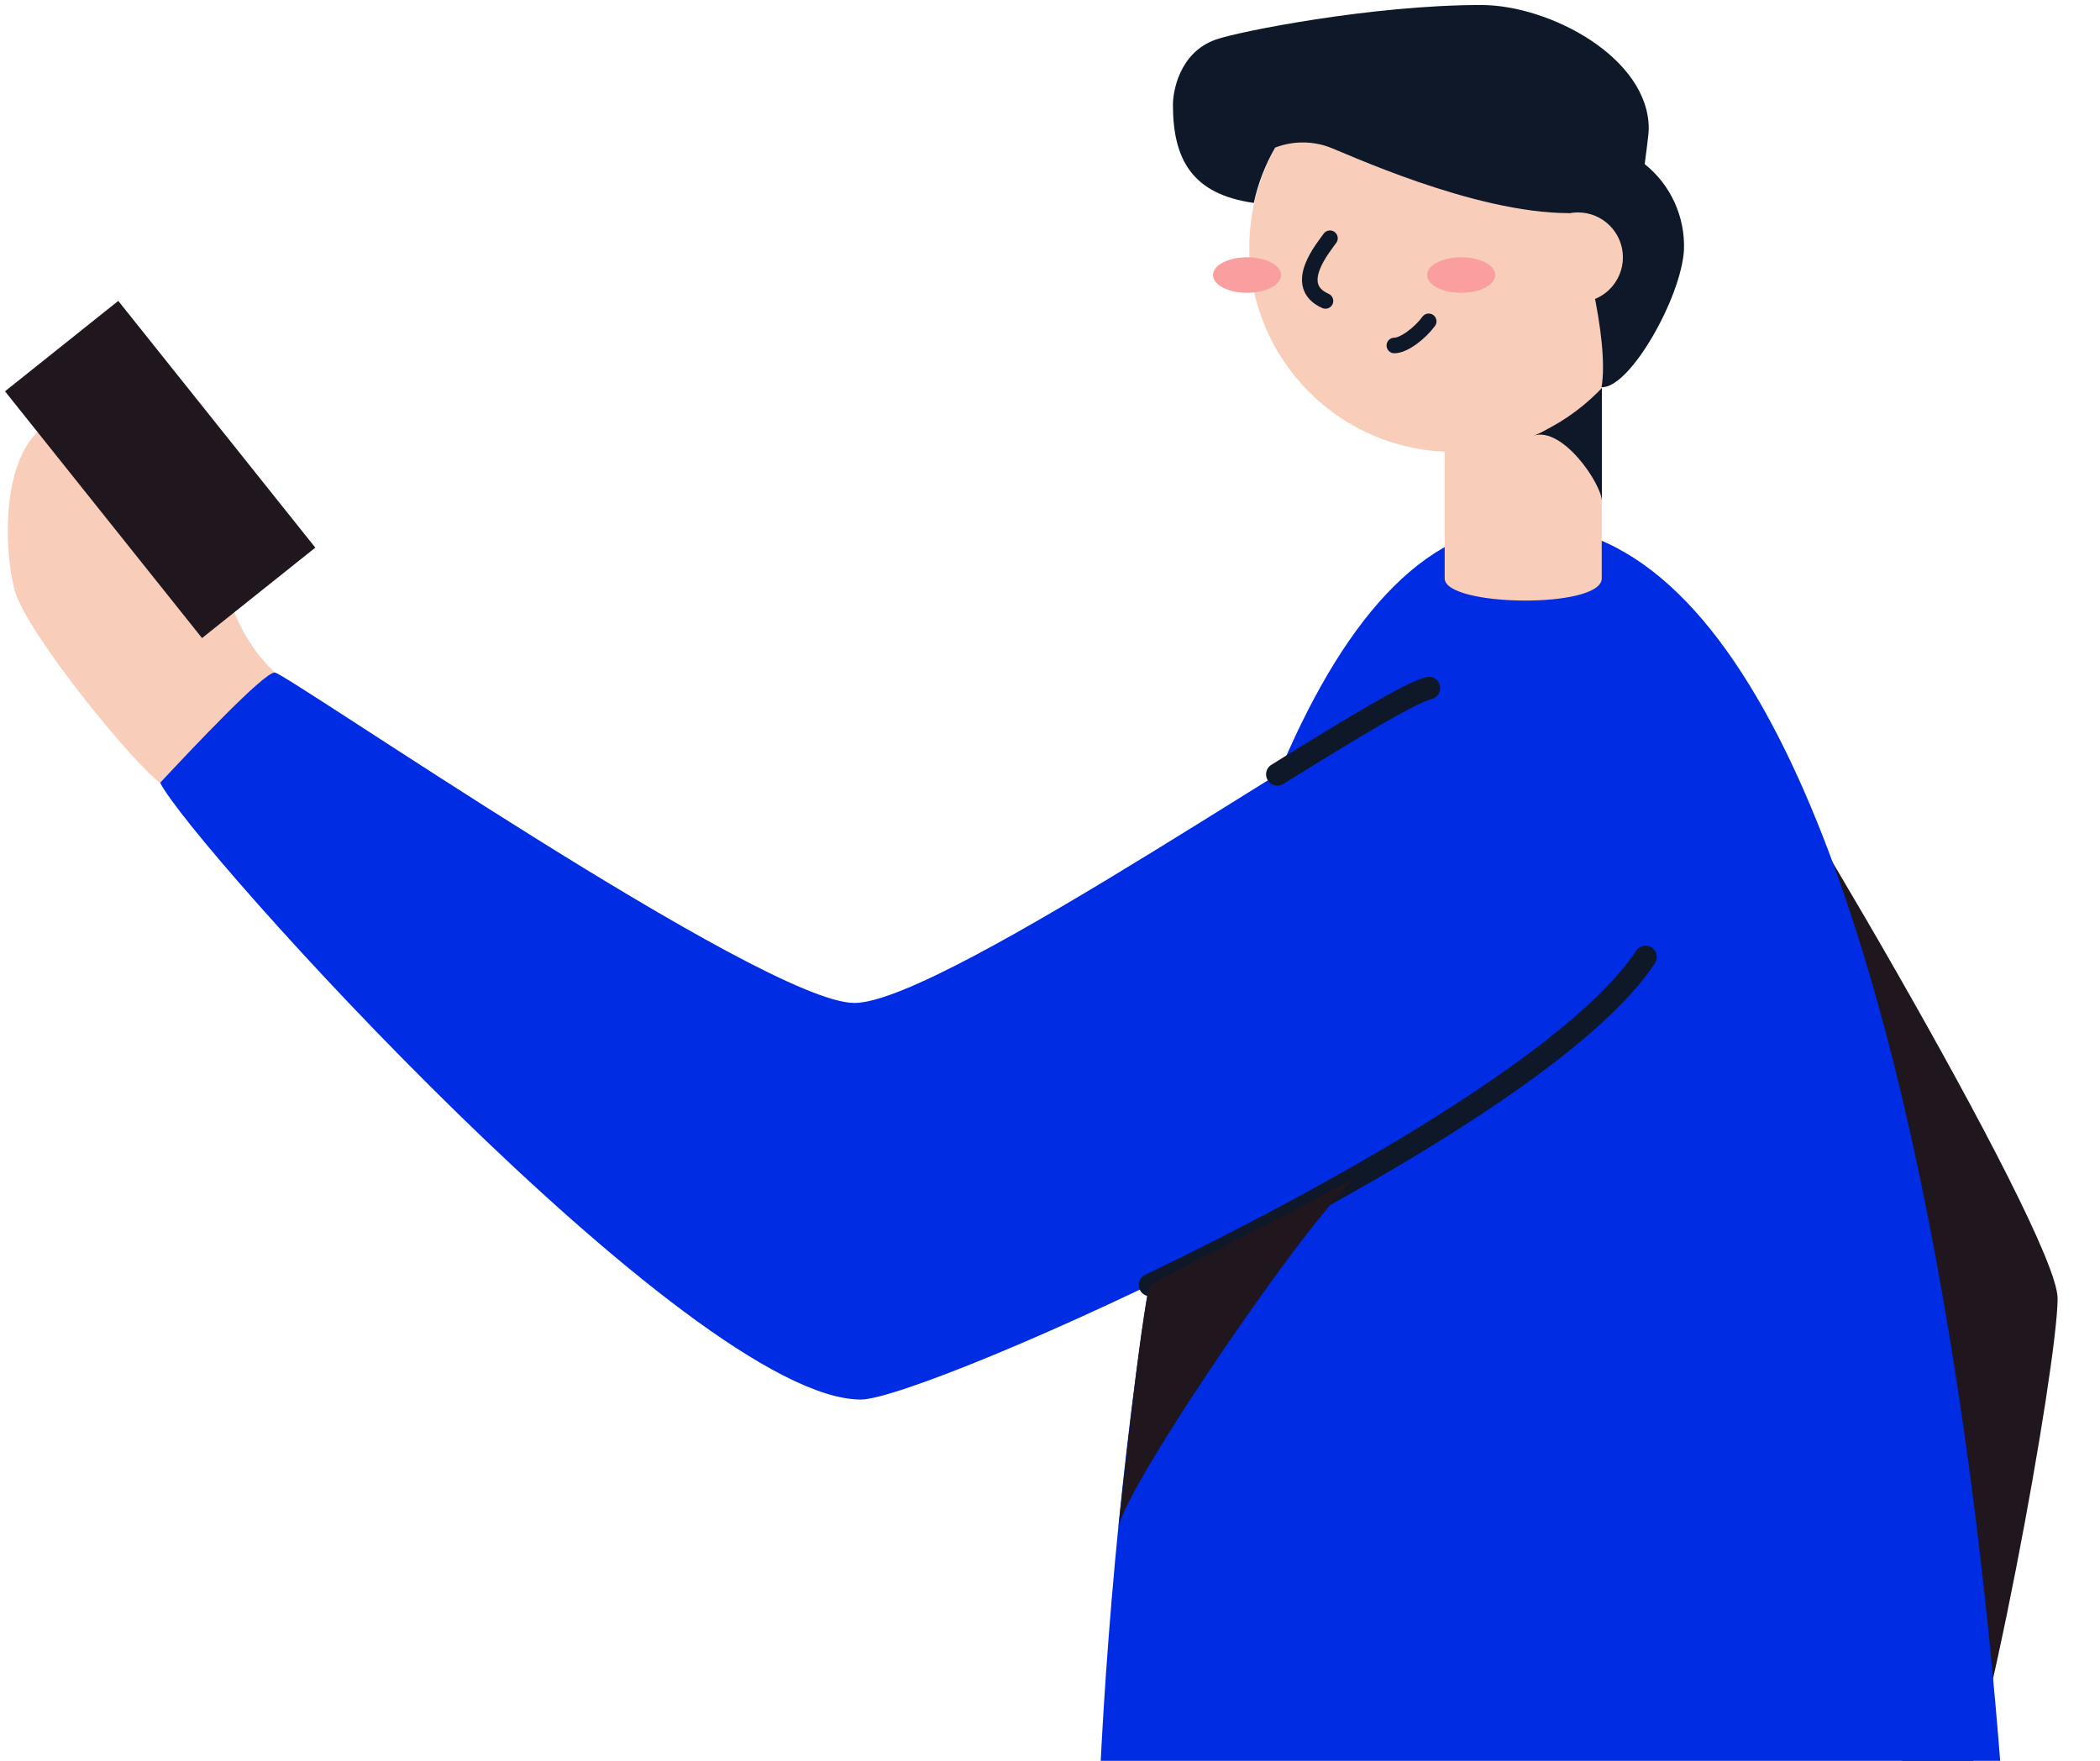 <svg width="93" height="78" viewBox="0 0 93 78" fill="none" xmlns="http://www.w3.org/2000/svg">
<g clip-path="url(#clip0_1_189)">
<path d="M7.094 34.68C5.972 33.894 1.217 28.113 0.657 26.17C0.096 24.227 -0.325 16.904 5.221 18.568C10.767 20.233 8.263 26.101 12.175 29.799" fill="#F8CDBA"/>
<path d="M5.238 13.329L0.221 17.334L8.947 28.265L13.964 24.259L5.238 13.329Z" fill="#1F161E"/>
<path d="M75.802 29.799C77.166 31.069 91.123 54.574 91.123 57.516C91.123 60.459 87.902 78.305 86.05 82.112C84.199 85.92 75.802 29.799 75.802 29.799Z" fill="#1F161E"/>
<path d="M67.591 23.258C87.68 23.258 90.305 94.052 88.889 96.899C87.472 99.746 52.344 99.415 49.497 96.899C46.65 94.382 49.115 23.258 67.591 23.258Z" fill="#002DE3"/>
<path d="M63.979 25.622C63.979 26.883 70.934 26.979 70.934 25.622V17.173H63.979V25.622Z" fill="#F8CDBA"/>
<path d="M70.942 22.21C70.942 21.459 69.204 18.864 67.9 19.303C69.538 18.725 70.347 16.752 70.942 17.156V22.21Z" fill="#0F1828"/>
<path d="M64.371 20.016C69.366 20.016 73.415 15.966 73.415 10.971C73.415 5.975 69.366 1.926 64.371 1.926C59.375 1.926 55.326 5.975 55.326 10.971C55.326 15.966 59.375 20.016 64.371 20.016Z" fill="#F8CDBA"/>
<path d="M55.226 12.97C56.059 12.97 56.734 12.618 56.734 12.183C56.734 11.749 56.059 11.397 55.226 11.397C54.393 11.397 53.718 11.749 53.718 12.183C53.718 12.618 54.393 12.97 55.226 12.97Z" fill="#FA9E9F"/>
<path d="M64.71 12.97C65.543 12.97 66.218 12.618 66.218 12.183C66.218 11.749 65.543 11.397 64.71 11.397C63.877 11.397 63.201 11.749 63.201 12.183C63.201 12.618 63.877 12.97 64.71 12.97Z" fill="#FA9E9F"/>
<path d="M58.898 10.554C58.62 10.958 57.16 12.649 58.699 13.331" stroke="#0F1828" stroke-width="0.69" stroke-miterlimit="10" stroke-linecap="round"/>
<path d="M61.75 15.304C62.184 15.304 62.901 14.743 63.271 14.235" stroke="#0F1828" stroke-width="0.69" stroke-miterlimit="10" stroke-linecap="round"/>
<path d="M73.016 5.699C73.016 2.561 68.639 0.222 65.592 0.222C60.741 0.222 54.83 1.404 53.857 1.748C52.222 2.317 51.944 4.06 51.944 4.642C51.944 7.085 52.813 8.606 55.526 8.989C55.711 8.127 56.031 7.3 56.473 6.537C57.224 6.249 58.052 6.235 58.812 6.498C59.498 6.737 65.236 9.441 69.482 9.441C70.047 10.236 71.29 15.091 70.925 17.151C72.168 17.225 74.459 13.179 74.576 11.066C74.602 10.341 74.459 9.62 74.157 8.961C73.855 8.301 73.403 7.721 72.837 7.268C72.894 6.811 73.016 5.946 73.016 5.699Z" fill="#0F1828"/>
<path d="M69.882 13.392C70.981 13.392 71.872 12.5 71.872 11.401C71.872 10.302 70.981 9.41 69.882 9.41C68.782 9.41 67.891 10.302 67.891 11.401C67.891 12.5 68.782 13.392 69.882 13.392Z" fill="#F8CDBA"/>
<path d="M72.872 42.382C67.891 49.993 40.961 61.997 38.127 61.997C30.612 61.997 8.363 37.306 7.094 34.672C8.559 33.107 11.679 29.791 12.166 29.791C12.653 29.791 33.833 44.429 37.836 44.429C41.839 44.429 60.811 31.081 63.28 30.482" fill="#002DE3"/>
<path d="M56.569 34.302C59.85 32.264 62.462 30.677 63.28 30.482" stroke="#0F1828" stroke-linecap="round" stroke-linejoin="round"/>
<path d="M50.931 56.921C59.624 52.744 69.973 46.824 72.872 42.391" stroke="#0F1828" stroke-linecap="round" stroke-linejoin="round"/>
<path d="M49.528 67.691C49.706 65.992 58.512 53.07 60.211 52.07C58.407 53.074 51.579 56.538 50.931 56.921C50.553 57.934 49.528 67.691 49.528 67.691Z" fill="#1F161E"/>
</g>
<defs>
<clipPath id="clip0_1_189">
<rect width="111.111" height="219.523" fill="white" transform="translate(0.222 0.222)"/>
</clipPath>
</defs>
</svg>
